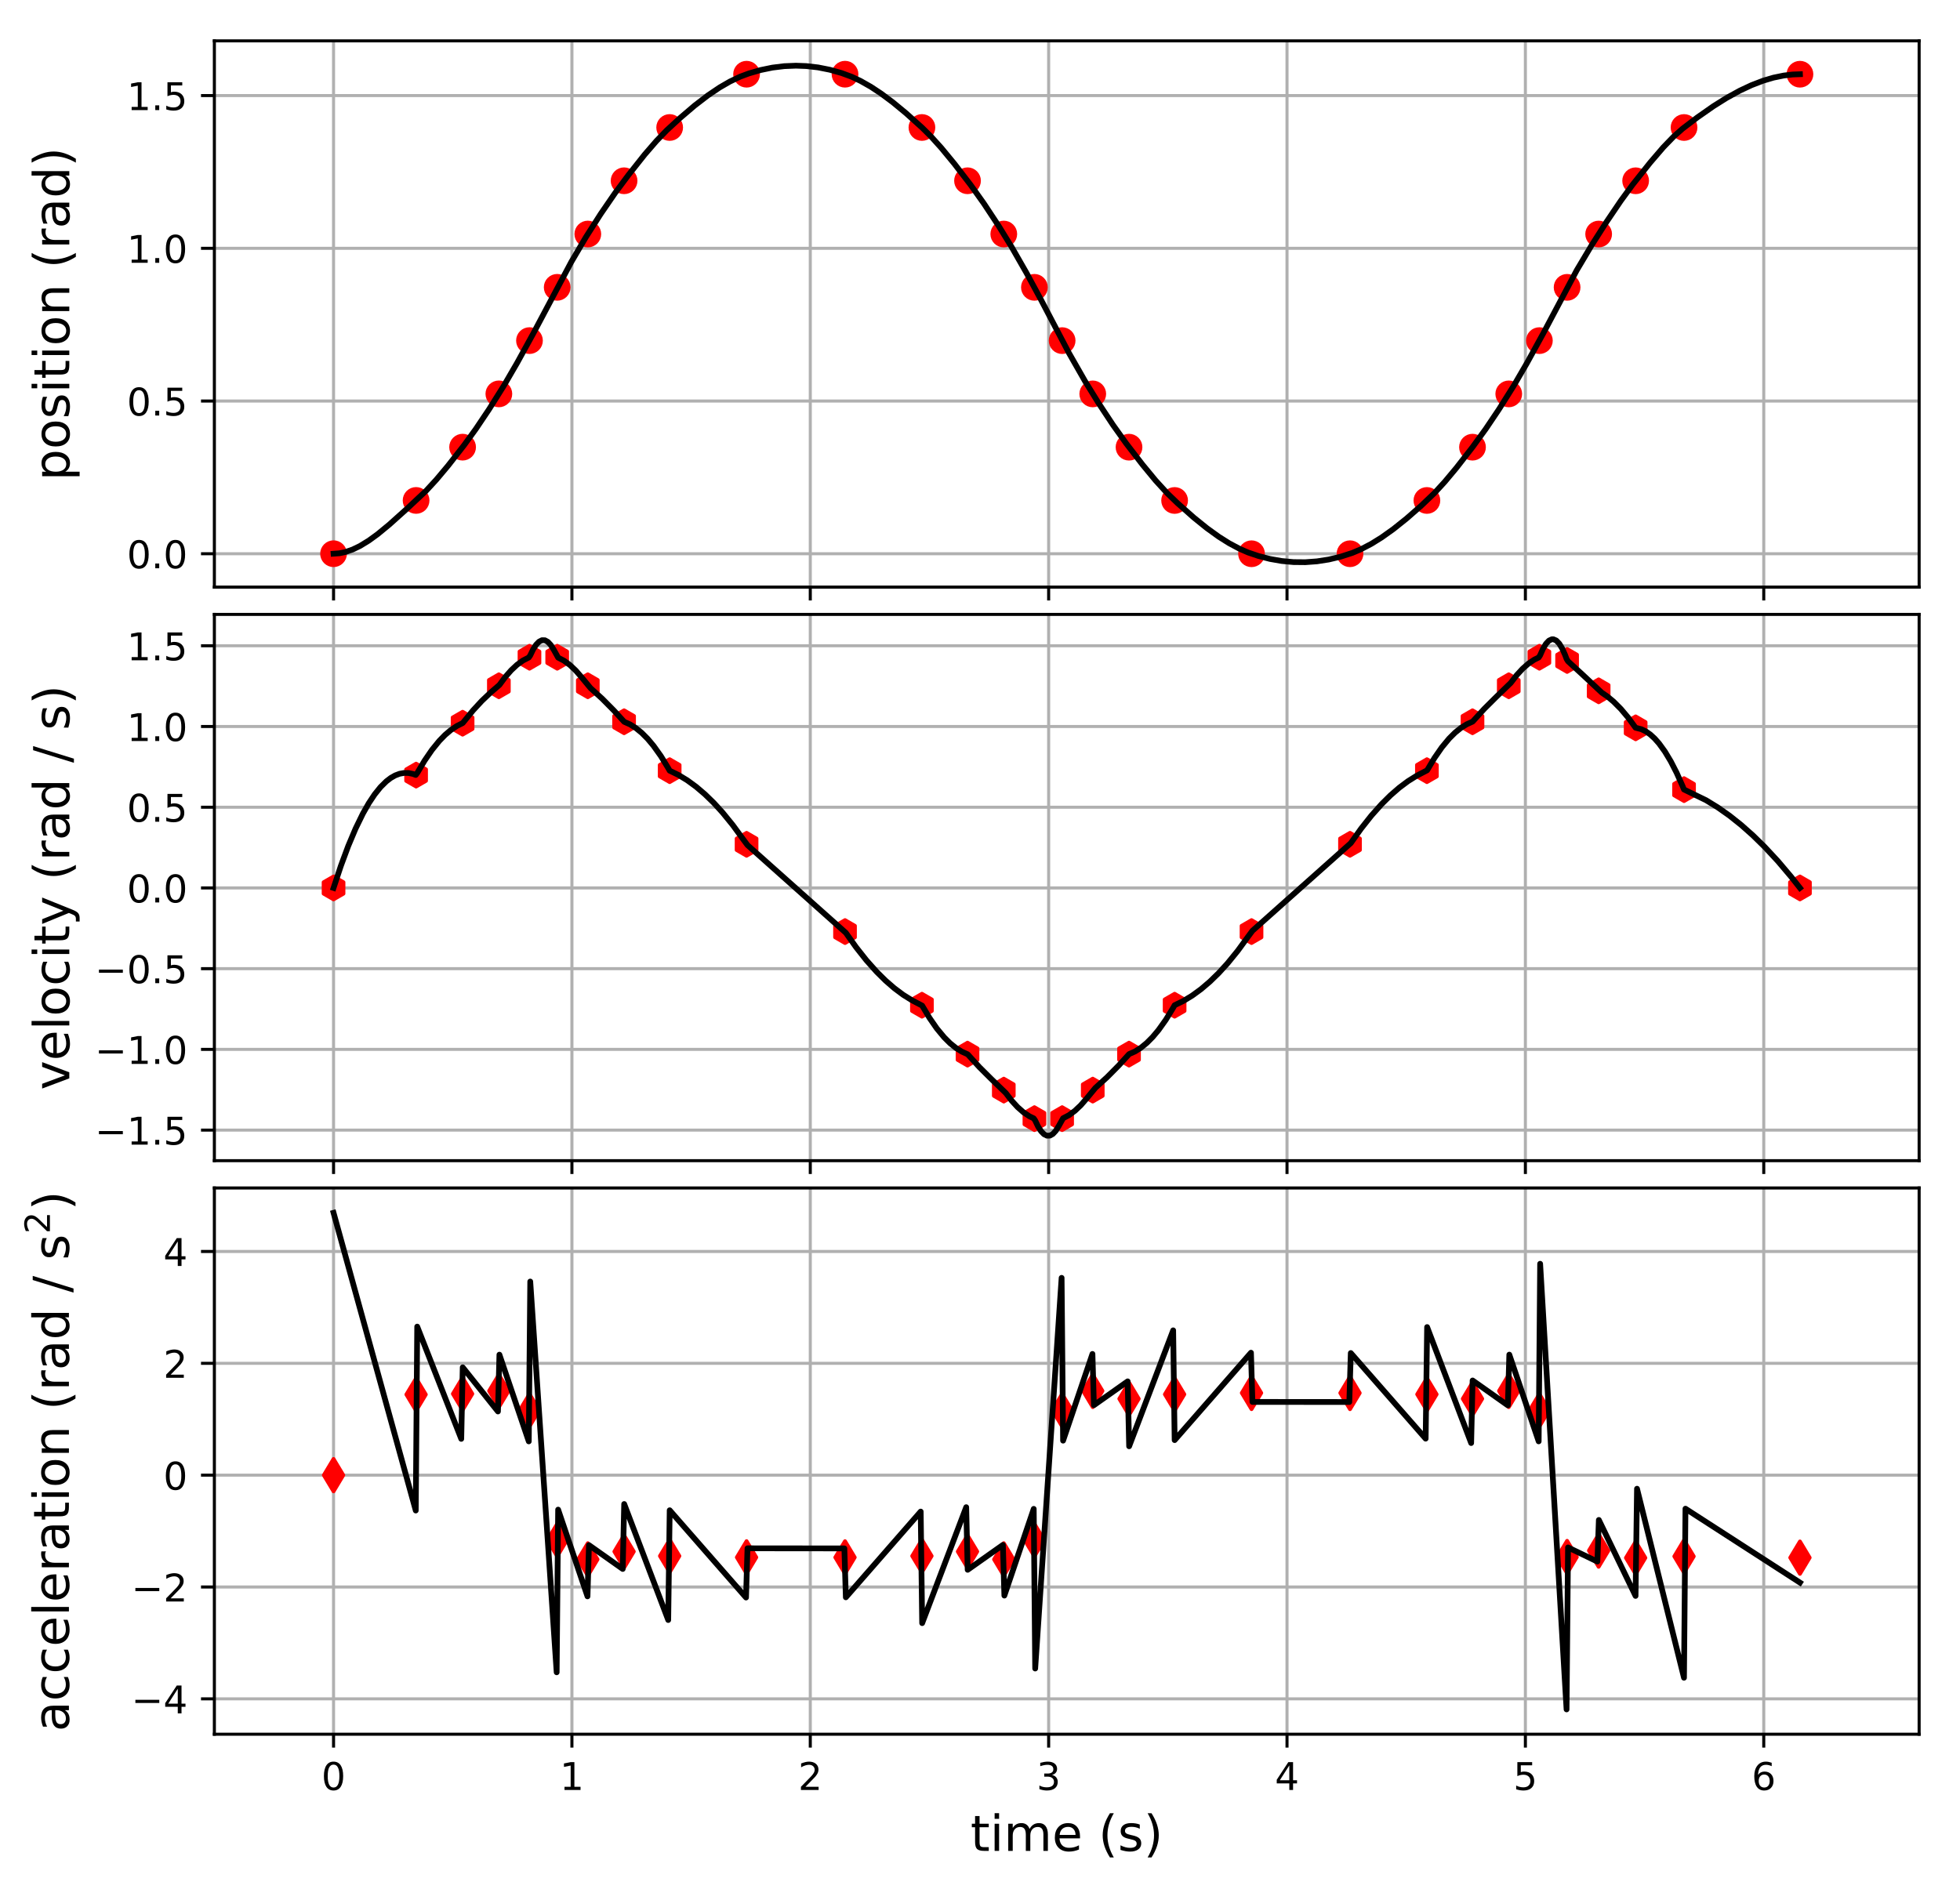 <?xml version="1.0" encoding="utf-8" standalone="no"?>
<!DOCTYPE svg PUBLIC "-//W3C//DTD SVG 1.1//EN"
  "http://www.w3.org/Graphics/SVG/1.1/DTD/svg11.dtd">
<!-- Created with matplotlib (http://matplotlib.org/) -->
<svg height="494.68pt" version="1.1" viewBox="0 0 513.233 494.68" width="513.233pt" xmlns="http://www.w3.org/2000/svg" xmlns:xlink="http://www.w3.org/1999/xlink">
 <defs>
  <style type="text/css">
*{stroke-linecap:butt;stroke-linejoin:round;}
  </style>
 </defs>
 <g id="figure_1">
  <g id="patch_1">
   <path d="M 0 494.68 
L 513.233 494.68 
L 513.233 0 
L 0 0 
z
" style="fill:#ffffff;"/>
  </g>
  <g id="axes_1">
   <g id="patch_2">
    <path d="M 56.133 153.771 
L 502.533 153.771 
L 502.533 10.7 
L 56.133 10.7 
z
" style="fill:#ffffff;"/>
   </g>
   <g id="matplotlib.axis_1">
    <g id="xtick_1">
     <g id="line2d_1">
      <path clip-path="url(#p40b1d02bd1)" d="M 87.341 153.771 
L 87.341 10.7 
" style="fill:none;stroke:#b0b0b0;stroke-linecap:square;stroke-width:0.8;"/>
     </g>
     <g id="line2d_2">
      <defs>
       <path d="M 0 0 
L 0 3.5 
" id="mc95dc872db" style="stroke:#000000;stroke-width:0.8;"/>
      </defs>
      <g>
       <use style="stroke:#000000;stroke-width:0.8;" x="87.341" xlink:href="#mc95dc872db" y="153.771"/>
      </g>
     </g>
    </g>
    <g id="xtick_2">
     <g id="line2d_3">
      <path clip-path="url(#p40b1d02bd1)" d="M 149.759 153.771 
L 149.759 10.7 
" style="fill:none;stroke:#b0b0b0;stroke-linecap:square;stroke-width:0.8;"/>
     </g>
     <g id="line2d_4">
      <g>
       <use style="stroke:#000000;stroke-width:0.8;" x="149.759" xlink:href="#mc95dc872db" y="153.771"/>
      </g>
     </g>
    </g>
    <g id="xtick_3">
     <g id="line2d_5">
      <path clip-path="url(#p40b1d02bd1)" d="M 212.176 153.771 
L 212.176 10.7 
" style="fill:none;stroke:#b0b0b0;stroke-linecap:square;stroke-width:0.8;"/>
     </g>
     <g id="line2d_6">
      <g>
       <use style="stroke:#000000;stroke-width:0.8;" x="212.176" xlink:href="#mc95dc872db" y="153.771"/>
      </g>
     </g>
    </g>
    <g id="xtick_4">
     <g id="line2d_7">
      <path clip-path="url(#p40b1d02bd1)" d="M 274.593 153.771 
L 274.593 10.7 
" style="fill:none;stroke:#b0b0b0;stroke-linecap:square;stroke-width:0.8;"/>
     </g>
     <g id="line2d_8">
      <g>
       <use style="stroke:#000000;stroke-width:0.8;" x="274.593" xlink:href="#mc95dc872db" y="153.771"/>
      </g>
     </g>
    </g>
    <g id="xtick_5">
     <g id="line2d_9">
      <path clip-path="url(#p40b1d02bd1)" d="M 337.01 153.771 
L 337.01 10.7 
" style="fill:none;stroke:#b0b0b0;stroke-linecap:square;stroke-width:0.8;"/>
     </g>
     <g id="line2d_10">
      <g>
       <use style="stroke:#000000;stroke-width:0.8;" x="337.01" xlink:href="#mc95dc872db" y="153.771"/>
      </g>
     </g>
    </g>
    <g id="xtick_6">
     <g id="line2d_11">
      <path clip-path="url(#p40b1d02bd1)" d="M 399.428 153.771 
L 399.428 10.7 
" style="fill:none;stroke:#b0b0b0;stroke-linecap:square;stroke-width:0.8;"/>
     </g>
     <g id="line2d_12">
      <g>
       <use style="stroke:#000000;stroke-width:0.8;" x="399.428" xlink:href="#mc95dc872db" y="153.771"/>
      </g>
     </g>
    </g>
    <g id="xtick_7">
     <g id="line2d_13">
      <path clip-path="url(#p40b1d02bd1)" d="M 461.845 153.771 
L 461.845 10.7 
" style="fill:none;stroke:#b0b0b0;stroke-linecap:square;stroke-width:0.8;"/>
     </g>
     <g id="line2d_14">
      <g>
       <use style="stroke:#000000;stroke-width:0.8;" x="461.845" xlink:href="#mc95dc872db" y="153.771"/>
      </g>
     </g>
    </g>
   </g>
   <g id="matplotlib.axis_2">
    <g id="ytick_1">
     <g id="line2d_15">
      <path clip-path="url(#p40b1d02bd1)" d="M 56.133 145.033 
L 502.533 145.033 
" style="fill:none;stroke:#b0b0b0;stroke-linecap:square;stroke-width:0.8;"/>
     </g>
     <g id="line2d_16">
      <defs>
       <path d="M 0 0 
L -3.5 0 
" id="mf65e17d093" style="stroke:#000000;stroke-width:0.8;"/>
      </defs>
      <g>
       <use style="stroke:#000000;stroke-width:0.8;" x="56.133" xlink:href="#mf65e17d093" y="145.033"/>
      </g>
     </g>
     <g id="text_1">
      <!-- 0.0 -->
      <defs>
       <path d="M 31.781 66.406 
Q 24.172 66.406 20.328 58.906 
Q 16.5 51.422 16.5 36.375 
Q 16.5 21.391 20.328 13.891 
Q 24.172 6.391 31.781 6.391 
Q 39.453 6.391 43.281 13.891 
Q 47.125 21.391 47.125 36.375 
Q 47.125 51.422 43.281 58.906 
Q 39.453 66.406 31.781 66.406 
z
M 31.781 74.219 
Q 44.047 74.219 50.516 64.516 
Q 56.984 54.828 56.984 36.375 
Q 56.984 17.969 50.516 8.266 
Q 44.047 -1.422 31.781 -1.422 
Q 19.531 -1.422 13.062 8.266 
Q 6.594 17.969 6.594 36.375 
Q 6.594 54.828 13.062 64.516 
Q 19.531 74.219 31.781 74.219 
z
" id="DejaVuSans-30"/>
       <path d="M 10.688 12.406 
L 21 12.406 
L 21 0 
L 10.688 0 
z
" id="DejaVuSans-2e"/>
      </defs>
      <g transform="translate(33.23 148.832)scale(0.1 -0.1)">
       <use xlink:href="#DejaVuSans-30"/>
       <use x="63.623" xlink:href="#DejaVuSans-2e"/>
       <use x="95.41" xlink:href="#DejaVuSans-30"/>
      </g>
     </g>
    </g>
    <g id="ytick_2">
     <g id="line2d_17">
      <path clip-path="url(#p40b1d02bd1)" d="M 56.133 105.033 
L 502.533 105.033 
" style="fill:none;stroke:#b0b0b0;stroke-linecap:square;stroke-width:0.8;"/>
     </g>
     <g id="line2d_18">
      <g>
       <use style="stroke:#000000;stroke-width:0.8;" x="56.133" xlink:href="#mf65e17d093" y="105.033"/>
      </g>
     </g>
     <g id="text_2">
      <!-- 0.5 -->
      <defs>
       <path d="M 10.797 72.906 
L 49.516 72.906 
L 49.516 64.594 
L 19.828 64.594 
L 19.828 46.734 
Q 21.969 47.469 24.109 47.828 
Q 26.266 48.188 28.422 48.188 
Q 40.625 48.188 47.75 41.5 
Q 54.891 34.812 54.891 23.391 
Q 54.891 11.625 47.562 5.094 
Q 40.234 -1.422 26.906 -1.422 
Q 22.312 -1.422 17.547 -0.641 
Q 12.797 0.141 7.719 1.703 
L 7.719 11.625 
Q 12.109 9.234 16.797 8.062 
Q 21.484 6.891 26.703 6.891 
Q 35.156 6.891 40.078 11.328 
Q 45.016 15.766 45.016 23.391 
Q 45.016 31 40.078 35.438 
Q 35.156 39.891 26.703 39.891 
Q 22.75 39.891 18.812 39.016 
Q 14.891 38.141 10.797 36.281 
z
" id="DejaVuSans-35"/>
      </defs>
      <g transform="translate(33.23 108.832)scale(0.1 -0.1)">
       <use xlink:href="#DejaVuSans-30"/>
       <use x="63.623" xlink:href="#DejaVuSans-2e"/>
       <use x="95.41" xlink:href="#DejaVuSans-35"/>
      </g>
     </g>
    </g>
    <g id="ytick_3">
     <g id="line2d_19">
      <path clip-path="url(#p40b1d02bd1)" d="M 56.133 65.034 
L 502.533 65.034 
" style="fill:none;stroke:#b0b0b0;stroke-linecap:square;stroke-width:0.8;"/>
     </g>
     <g id="line2d_20">
      <g>
       <use style="stroke:#000000;stroke-width:0.8;" x="56.133" xlink:href="#mf65e17d093" y="65.034"/>
      </g>
     </g>
     <g id="text_3">
      <!-- 1.0 -->
      <defs>
       <path d="M 12.406 8.297 
L 28.516 8.297 
L 28.516 63.922 
L 10.984 60.406 
L 10.984 69.391 
L 28.422 72.906 
L 38.281 72.906 
L 38.281 8.297 
L 54.391 8.297 
L 54.391 0 
L 12.406 0 
z
" id="DejaVuSans-31"/>
      </defs>
      <g transform="translate(33.23 68.833)scale(0.1 -0.1)">
       <use xlink:href="#DejaVuSans-31"/>
       <use x="63.623" xlink:href="#DejaVuSans-2e"/>
       <use x="95.41" xlink:href="#DejaVuSans-30"/>
      </g>
     </g>
    </g>
    <g id="ytick_4">
     <g id="line2d_21">
      <path clip-path="url(#p40b1d02bd1)" d="M 56.133 25.034 
L 502.533 25.034 
" style="fill:none;stroke:#b0b0b0;stroke-linecap:square;stroke-width:0.8;"/>
     </g>
     <g id="line2d_22">
      <g>
       <use style="stroke:#000000;stroke-width:0.8;" x="56.133" xlink:href="#mf65e17d093" y="25.034"/>
      </g>
     </g>
     <g id="text_4">
      <!-- 1.5 -->
      <g transform="translate(33.23 28.833)scale(0.1 -0.1)">
       <use xlink:href="#DejaVuSans-31"/>
       <use x="63.623" xlink:href="#DejaVuSans-2e"/>
       <use x="95.41" xlink:href="#DejaVuSans-35"/>
      </g>
     </g>
    </g>
    <g id="text_5">
     <!-- position (rad) -->
     <defs>
      <path d="M 18.109 8.203 
L 18.109 -20.797 
L 9.078 -20.797 
L 9.078 54.688 
L 18.109 54.688 
L 18.109 46.391 
Q 20.953 51.266 25.266 53.625 
Q 29.594 56 35.594 56 
Q 45.562 56 51.781 48.094 
Q 58.016 40.188 58.016 27.297 
Q 58.016 14.406 51.781 6.484 
Q 45.562 -1.422 35.594 -1.422 
Q 29.594 -1.422 25.266 0.953 
Q 20.953 3.328 18.109 8.203 
z
M 48.688 27.297 
Q 48.688 37.203 44.609 42.844 
Q 40.531 48.484 33.406 48.484 
Q 26.266 48.484 22.188 42.844 
Q 18.109 37.203 18.109 27.297 
Q 18.109 17.391 22.188 11.75 
Q 26.266 6.109 33.406 6.109 
Q 40.531 6.109 44.609 11.75 
Q 48.688 17.391 48.688 27.297 
z
" id="DejaVuSans-70"/>
      <path d="M 30.609 48.391 
Q 23.391 48.391 19.188 42.75 
Q 14.984 37.109 14.984 27.297 
Q 14.984 17.484 19.156 11.844 
Q 23.344 6.203 30.609 6.203 
Q 37.797 6.203 41.984 11.859 
Q 46.188 17.531 46.188 27.297 
Q 46.188 37.016 41.984 42.703 
Q 37.797 48.391 30.609 48.391 
z
M 30.609 56 
Q 42.328 56 49.016 48.375 
Q 55.719 40.766 55.719 27.297 
Q 55.719 13.875 49.016 6.219 
Q 42.328 -1.422 30.609 -1.422 
Q 18.844 -1.422 12.172 6.219 
Q 5.516 13.875 5.516 27.297 
Q 5.516 40.766 12.172 48.375 
Q 18.844 56 30.609 56 
z
" id="DejaVuSans-6f"/>
      <path d="M 44.281 53.078 
L 44.281 44.578 
Q 40.484 46.531 36.375 47.5 
Q 32.281 48.484 27.875 48.484 
Q 21.188 48.484 17.844 46.438 
Q 14.5 44.391 14.5 40.281 
Q 14.5 37.156 16.891 35.375 
Q 19.281 33.594 26.516 31.984 
L 29.594 31.297 
Q 39.156 29.25 43.188 25.516 
Q 47.219 21.781 47.219 15.094 
Q 47.219 7.469 41.188 3.016 
Q 35.156 -1.422 24.609 -1.422 
Q 20.219 -1.422 15.453 -0.562 
Q 10.688 0.297 5.422 2 
L 5.422 11.281 
Q 10.406 8.688 15.234 7.391 
Q 20.062 6.109 24.812 6.109 
Q 31.156 6.109 34.562 8.281 
Q 37.984 10.453 37.984 14.406 
Q 37.984 18.062 35.516 20.016 
Q 33.062 21.969 24.703 23.781 
L 21.578 24.516 
Q 13.234 26.266 9.516 29.906 
Q 5.812 33.547 5.812 39.891 
Q 5.812 47.609 11.281 51.797 
Q 16.75 56 26.812 56 
Q 31.781 56 36.172 55.266 
Q 40.578 54.547 44.281 53.078 
z
" id="DejaVuSans-73"/>
      <path d="M 9.422 54.688 
L 18.406 54.688 
L 18.406 0 
L 9.422 0 
z
M 9.422 75.984 
L 18.406 75.984 
L 18.406 64.594 
L 9.422 64.594 
z
" id="DejaVuSans-69"/>
      <path d="M 18.312 70.219 
L 18.312 54.688 
L 36.812 54.688 
L 36.812 47.703 
L 18.312 47.703 
L 18.312 18.016 
Q 18.312 11.328 20.141 9.422 
Q 21.969 7.516 27.594 7.516 
L 36.812 7.516 
L 36.812 0 
L 27.594 0 
Q 17.188 0 13.234 3.875 
Q 9.281 7.766 9.281 18.016 
L 9.281 47.703 
L 2.688 47.703 
L 2.688 54.688 
L 9.281 54.688 
L 9.281 70.219 
z
" id="DejaVuSans-74"/>
      <path d="M 54.891 33.016 
L 54.891 0 
L 45.906 0 
L 45.906 32.719 
Q 45.906 40.484 42.875 44.328 
Q 39.844 48.188 33.797 48.188 
Q 26.516 48.188 22.312 43.547 
Q 18.109 38.922 18.109 30.906 
L 18.109 0 
L 9.078 0 
L 9.078 54.688 
L 18.109 54.688 
L 18.109 46.188 
Q 21.344 51.125 25.703 53.562 
Q 30.078 56 35.797 56 
Q 45.219 56 50.047 50.172 
Q 54.891 44.344 54.891 33.016 
z
" id="DejaVuSans-6e"/>
      <path id="DejaVuSans-20"/>
      <path d="M 31 75.875 
Q 24.469 64.656 21.281 53.656 
Q 18.109 42.672 18.109 31.391 
Q 18.109 20.125 21.312 9.062 
Q 24.516 -2 31 -13.188 
L 23.188 -13.188 
Q 15.875 -1.703 12.234 9.375 
Q 8.594 20.453 8.594 31.391 
Q 8.594 42.281 12.203 53.312 
Q 15.828 64.359 23.188 75.875 
z
" id="DejaVuSans-28"/>
      <path d="M 41.109 46.297 
Q 39.594 47.172 37.812 47.578 
Q 36.031 48 33.891 48 
Q 26.266 48 22.188 43.047 
Q 18.109 38.094 18.109 28.812 
L 18.109 0 
L 9.078 0 
L 9.078 54.688 
L 18.109 54.688 
L 18.109 46.188 
Q 20.953 51.172 25.484 53.578 
Q 30.031 56 36.531 56 
Q 37.453 56 38.578 55.875 
Q 39.703 55.766 41.062 55.516 
z
" id="DejaVuSans-72"/>
      <path d="M 34.281 27.484 
Q 23.391 27.484 19.188 25 
Q 14.984 22.516 14.984 16.5 
Q 14.984 11.719 18.141 8.906 
Q 21.297 6.109 26.703 6.109 
Q 34.188 6.109 38.703 11.406 
Q 43.219 16.703 43.219 25.484 
L 43.219 27.484 
z
M 52.203 31.203 
L 52.203 0 
L 43.219 0 
L 43.219 8.297 
Q 40.141 3.328 35.547 0.953 
Q 30.953 -1.422 24.312 -1.422 
Q 15.922 -1.422 10.953 3.297 
Q 6 8.016 6 15.922 
Q 6 25.141 12.172 29.828 
Q 18.359 34.516 30.609 34.516 
L 43.219 34.516 
L 43.219 35.406 
Q 43.219 41.609 39.141 45 
Q 35.062 48.391 27.688 48.391 
Q 23 48.391 18.547 47.266 
Q 14.109 46.141 10.016 43.891 
L 10.016 52.203 
Q 14.938 54.109 19.578 55.047 
Q 24.219 56 28.609 56 
Q 40.484 56 46.344 49.844 
Q 52.203 43.703 52.203 31.203 
z
" id="DejaVuSans-61"/>
      <path d="M 45.406 46.391 
L 45.406 75.984 
L 54.391 75.984 
L 54.391 0 
L 45.406 0 
L 45.406 8.203 
Q 42.578 3.328 38.25 0.953 
Q 33.938 -1.422 27.875 -1.422 
Q 17.969 -1.422 11.734 6.484 
Q 5.516 14.406 5.516 27.297 
Q 5.516 40.188 11.734 48.094 
Q 17.969 56 27.875 56 
Q 33.938 56 38.25 53.625 
Q 42.578 51.266 45.406 46.391 
z
M 14.797 27.297 
Q 14.797 17.391 18.875 11.75 
Q 22.953 6.109 30.078 6.109 
Q 37.203 6.109 41.297 11.75 
Q 45.406 17.391 45.406 27.297 
Q 45.406 37.203 41.297 42.844 
Q 37.203 48.484 30.078 48.484 
Q 22.953 48.484 18.875 42.844 
Q 14.797 37.203 14.797 27.297 
z
" id="DejaVuSans-64"/>
      <path d="M 8.016 75.875 
L 15.828 75.875 
Q 23.141 64.359 26.781 53.312 
Q 30.422 42.281 30.422 31.391 
Q 30.422 20.453 26.781 9.375 
Q 23.141 -1.703 15.828 -13.188 
L 8.016 -13.188 
Q 14.5 -2 17.703 9.062 
Q 20.906 20.125 20.906 31.391 
Q 20.906 42.672 17.703 53.656 
Q 14.5 64.656 8.016 75.875 
z
" id="DejaVuSans-29"/>
     </defs>
     <g transform="translate(18.146 125.901)rotate(-90)scale(0.13 -0.13)">
      <use xlink:href="#DejaVuSans-70"/>
      <use x="63.477" xlink:href="#DejaVuSans-6f"/>
      <use x="124.658" xlink:href="#DejaVuSans-73"/>
      <use x="176.758" xlink:href="#DejaVuSans-69"/>
      <use x="204.541" xlink:href="#DejaVuSans-74"/>
      <use x="243.75" xlink:href="#DejaVuSans-69"/>
      <use x="271.533" xlink:href="#DejaVuSans-6f"/>
      <use x="332.715" xlink:href="#DejaVuSans-6e"/>
      <use x="396.094" xlink:href="#DejaVuSans-20"/>
      <use x="427.881" xlink:href="#DejaVuSans-28"/>
      <use x="466.895" xlink:href="#DejaVuSans-72"/>
      <use x="508.008" xlink:href="#DejaVuSans-61"/>
      <use x="569.287" xlink:href="#DejaVuSans-64"/>
      <use x="632.764" xlink:href="#DejaVuSans-29"/>
     </g>
    </g>
   </g>
   <g id="line2d_23">
    <defs>
     <path d="M 0 3 
C 0.796 3 1.559 2.684 2.121 2.121 
C 2.684 1.559 3 0.796 3 0 
C 3 -0.796 2.684 -1.559 2.121 -2.121 
C 1.559 -2.684 0.796 -3 0 -3 
C -0.796 -3 -1.559 -2.684 -2.121 -2.121 
C -2.684 -1.559 -3 -0.796 -3 0 
C -3 0.796 -2.684 1.559 -2.121 2.121 
C -1.559 2.684 -0.796 3 0 3 
z
" id="m36149e67e8" style="stroke:#ff0000;"/>
    </defs>
    <g clip-path="url(#p40b1d02bd1)">
     <use style="fill:#ff0000;stroke:#ff0000;" x="87.341" xlink:href="#m36149e67e8" y="145.025"/>
     <use style="fill:#ff0000;stroke:#ff0000;" x="108.956" xlink:href="#m36149e67e8" y="131.071"/>
     <use style="fill:#ff0000;stroke:#ff0000;" x="121.133" xlink:href="#m36149e67e8" y="117.117"/>
     <use style="fill:#ff0000;stroke:#ff0000;" x="130.628" xlink:href="#m36149e67e8" y="103.163"/>
     <use style="fill:#ff0000;stroke:#ff0000;" x="138.646" xlink:href="#m36149e67e8" y="89.208"/>
     <use style="fill:#ff0000;stroke:#ff0000;" x="145.904" xlink:href="#m36149e67e8" y="75.254"/>
     <use style="fill:#ff0000;stroke:#ff0000;" x="153.921" xlink:href="#m36149e67e8" y="61.3"/>
     <use style="fill:#ff0000;stroke:#ff0000;" x="163.417" xlink:href="#m36149e67e8" y="47.346"/>
     <use style="fill:#ff0000;stroke:#ff0000;" x="175.354" xlink:href="#m36149e67e8" y="33.392"/>
     <use style="fill:#ff0000;stroke:#ff0000;" x="195.492" xlink:href="#m36149e67e8" y="19.438"/>
     <use style="fill:#ff0000;stroke:#ff0000;" x="221.271" xlink:href="#m36149e67e8" y="19.434"/>
     <use style="fill:#ff0000;stroke:#ff0000;" x="241.41" xlink:href="#m36149e67e8" y="33.39"/>
     <use style="fill:#ff0000;stroke:#ff0000;" x="253.349" xlink:href="#m36149e67e8" y="47.346"/>
     <use style="fill:#ff0000;stroke:#ff0000;" x="262.845" xlink:href="#m36149e67e8" y="61.301"/>
     <use style="fill:#ff0000;stroke:#ff0000;" x="270.864" xlink:href="#m36149e67e8" y="75.257"/>
     <use style="fill:#ff0000;stroke:#ff0000;" x="278.123" xlink:href="#m36149e67e8" y="89.213"/>
     <use style="fill:#ff0000;stroke:#ff0000;" x="286.141" xlink:href="#m36149e67e8" y="103.169"/>
     <use style="fill:#ff0000;stroke:#ff0000;" x="295.638" xlink:href="#m36149e67e8" y="117.124"/>
     <use style="fill:#ff0000;stroke:#ff0000;" x="307.576" xlink:href="#m36149e67e8" y="131.08"/>
     <use style="fill:#ff0000;stroke:#ff0000;" x="327.716" xlink:href="#m36149e67e8" y="145.036"/>
     <use style="fill:#ff0000;stroke:#ff0000;" x="353.503" xlink:href="#m36149e67e8" y="145.033"/>
     <use style="fill:#ff0000;stroke:#ff0000;" x="373.641" xlink:href="#m36149e67e8" y="131.078"/>
     <use style="fill:#ff0000;stroke:#ff0000;" x="385.579" xlink:href="#m36149e67e8" y="117.123"/>
     <use style="fill:#ff0000;stroke:#ff0000;" x="395.075" xlink:href="#m36149e67e8" y="103.168"/>
     <use style="fill:#ff0000;stroke:#ff0000;" x="403.093" xlink:href="#m36149e67e8" y="89.213"/>
     <use style="fill:#ff0000;stroke:#ff0000;" x="410.351" xlink:href="#m36149e67e8" y="75.259"/>
     <use style="fill:#ff0000;stroke:#ff0000;" x="418.612" xlink:href="#m36149e67e8" y="61.304"/>
     <use style="fill:#ff0000;stroke:#ff0000;" x="428.299" xlink:href="#m36149e67e8" y="47.349"/>
     <use style="fill:#ff0000;stroke:#ff0000;" x="440.971" xlink:href="#m36149e67e8" y="33.394"/>
     <use style="fill:#ff0000;stroke:#ff0000;" x="471.324" xlink:href="#m36149e67e8" y="19.439"/>
    </g>
   </g>
   <g id="line2d_24">
    <path clip-path="url(#p40b1d02bd1)" d="M 87.341 145.025 
L 88.879 144.914 
L 90.416 144.594 
L 92.338 143.928 
L 94.26 143 
L 96.566 141.591 
L 98.872 139.918 
L 101.947 137.387 
L 106.56 133.244 
L 111.557 128.563 
L 114.247 125.641 
L 117.322 121.979 
L 121.55 116.567 
L 124.625 112.32 
L 128.084 107.166 
L 131.928 101.04 
L 135.387 95.09 
L 139.615 87.4 
L 149.609 68.584 
L 153.453 62.058 
L 157.296 56.035 
L 161.14 50.438 
L 164.599 45.794 
L 168.827 40.459 
L 171.902 36.905 
L 174.593 34.116 
L 178.052 30.932 
L 181.896 27.652 
L 185.355 24.993 
L 188.43 22.917 
L 191.121 21.362 
L 193.811 20.083 
L 196.117 19.227 
L 199.192 18.34 
L 202.267 17.707 
L 205.342 17.328 
L 208.417 17.203 
L 211.108 17.303 
L 214.183 17.654 
L 217.258 18.261 
L 220.332 19.121 
L 223.023 20.109 
L 225.329 21.194 
L 228.02 22.719 
L 230.71 24.493 
L 233.785 26.784 
L 237.245 29.643 
L 241.473 33.448 
L 243.779 35.74 
L 246.469 38.718 
L 249.929 42.92 
L 254.157 48.423 
L 257.616 53.279 
L 261.46 59.103 
L 264.919 64.72 
L 268.763 71.441 
L 272.606 78.545 
L 279.909 92.462 
L 284.137 99.868 
L 287.597 105.477 
L 291.44 111.293 
L 294.9 116.141 
L 299.128 121.639 
L 302.587 125.833 
L 305.662 129.202 
L 308.353 131.799 
L 312.581 135.544 
L 316.04 138.337 
L 319.115 140.555 
L 321.805 142.254 
L 324.496 143.695 
L 326.802 144.701 
L 329.493 145.609 
L 332.568 146.4 
L 335.643 146.937 
L 338.718 147.22 
L 341.792 147.249 
L 344.867 147.023 
L 347.942 146.544 
L 351.017 145.811 
L 354.092 144.82 
L 356.398 143.846 
L 359.089 142.438 
L 361.78 140.769 
L 364.854 138.58 
L 368.314 135.814 
L 372.157 132.444 
L 375.617 129.137 
L 378.307 126.202 
L 381.382 122.522 
L 385.61 117.082 
L 389.07 112.313 
L 392.529 107.169 
L 396.373 101.049 
L 399.832 95.1 
L 404.06 87.407 
L 412.9 70.743 
L 416.744 64.283 
L 420.588 58.248 
L 424.431 52.569 
L 427.506 48.37 
L 432.119 42.568 
L 435.578 38.539 
L 438.269 35.757 
L 440.575 33.709 
L 444.418 30.781 
L 448.647 27.825 
L 452.106 25.654 
L 455.565 23.748 
L 458.64 22.305 
L 461.715 21.127 
L 464.406 20.334 
L 467.096 19.781 
L 469.402 19.511 
L 471.324 19.439 
L 471.324 19.439 
" style="fill:none;stroke:#000000;stroke-linecap:square;stroke-width:1.5;"/>
   </g>
   <g id="patch_3">
    <path d="M 56.133 153.771 
L 56.133 10.7 
" style="fill:none;stroke:#000000;stroke-linecap:square;stroke-linejoin:miter;stroke-width:0.8;"/>
   </g>
   <g id="patch_4">
    <path d="M 502.533 153.771 
L 502.533 10.7 
" style="fill:none;stroke:#000000;stroke-linecap:square;stroke-linejoin:miter;stroke-width:0.8;"/>
   </g>
   <g id="patch_5">
    <path d="M 56.133 153.771 
L 502.533 153.771 
" style="fill:none;stroke:#000000;stroke-linecap:square;stroke-linejoin:miter;stroke-width:0.8;"/>
   </g>
   <g id="patch_6">
    <path d="M 56.133 10.7 
L 502.533 10.7 
" style="fill:none;stroke:#000000;stroke-linecap:square;stroke-linejoin:miter;stroke-width:0.8;"/>
   </g>
  </g>
  <g id="axes_2">
   <g id="patch_7">
    <path d="M 56.133 303.995 
L 502.533 303.995 
L 502.533 160.925 
L 56.133 160.925 
z
" style="fill:#ffffff;"/>
   </g>
   <g id="matplotlib.axis_3">
    <g id="xtick_8">
     <g id="line2d_25">
      <path clip-path="url(#p2e3956371a)" d="M 87.341 303.995 
L 87.341 160.925 
" style="fill:none;stroke:#b0b0b0;stroke-linecap:square;stroke-width:0.8;"/>
     </g>
     <g id="line2d_26">
      <g>
       <use style="stroke:#000000;stroke-width:0.8;" x="87.341" xlink:href="#mc95dc872db" y="303.995"/>
      </g>
     </g>
    </g>
    <g id="xtick_9">
     <g id="line2d_27">
      <path clip-path="url(#p2e3956371a)" d="M 149.759 303.995 
L 149.759 160.925 
" style="fill:none;stroke:#b0b0b0;stroke-linecap:square;stroke-width:0.8;"/>
     </g>
     <g id="line2d_28">
      <g>
       <use style="stroke:#000000;stroke-width:0.8;" x="149.759" xlink:href="#mc95dc872db" y="303.995"/>
      </g>
     </g>
    </g>
    <g id="xtick_10">
     <g id="line2d_29">
      <path clip-path="url(#p2e3956371a)" d="M 212.176 303.995 
L 212.176 160.925 
" style="fill:none;stroke:#b0b0b0;stroke-linecap:square;stroke-width:0.8;"/>
     </g>
     <g id="line2d_30">
      <g>
       <use style="stroke:#000000;stroke-width:0.8;" x="212.176" xlink:href="#mc95dc872db" y="303.995"/>
      </g>
     </g>
    </g>
    <g id="xtick_11">
     <g id="line2d_31">
      <path clip-path="url(#p2e3956371a)" d="M 274.593 303.995 
L 274.593 160.925 
" style="fill:none;stroke:#b0b0b0;stroke-linecap:square;stroke-width:0.8;"/>
     </g>
     <g id="line2d_32">
      <g>
       <use style="stroke:#000000;stroke-width:0.8;" x="274.593" xlink:href="#mc95dc872db" y="303.995"/>
      </g>
     </g>
    </g>
    <g id="xtick_12">
     <g id="line2d_33">
      <path clip-path="url(#p2e3956371a)" d="M 337.01 303.995 
L 337.01 160.925 
" style="fill:none;stroke:#b0b0b0;stroke-linecap:square;stroke-width:0.8;"/>
     </g>
     <g id="line2d_34">
      <g>
       <use style="stroke:#000000;stroke-width:0.8;" x="337.01" xlink:href="#mc95dc872db" y="303.995"/>
      </g>
     </g>
    </g>
    <g id="xtick_13">
     <g id="line2d_35">
      <path clip-path="url(#p2e3956371a)" d="M 399.428 303.995 
L 399.428 160.925 
" style="fill:none;stroke:#b0b0b0;stroke-linecap:square;stroke-width:0.8;"/>
     </g>
     <g id="line2d_36">
      <g>
       <use style="stroke:#000000;stroke-width:0.8;" x="399.428" xlink:href="#mc95dc872db" y="303.995"/>
      </g>
     </g>
    </g>
    <g id="xtick_14">
     <g id="line2d_37">
      <path clip-path="url(#p2e3956371a)" d="M 461.845 303.995 
L 461.845 160.925 
" style="fill:none;stroke:#b0b0b0;stroke-linecap:square;stroke-width:0.8;"/>
     </g>
     <g id="line2d_38">
      <g>
       <use style="stroke:#000000;stroke-width:0.8;" x="461.845" xlink:href="#mc95dc872db" y="303.995"/>
      </g>
     </g>
    </g>
   </g>
   <g id="matplotlib.axis_4">
    <g id="ytick_5">
     <g id="line2d_39">
      <path clip-path="url(#p2e3956371a)" d="M 56.133 295.991 
L 502.533 295.991 
" style="fill:none;stroke:#b0b0b0;stroke-linecap:square;stroke-width:0.8;"/>
     </g>
     <g id="line2d_40">
      <g>
       <use style="stroke:#000000;stroke-width:0.8;" x="56.133" xlink:href="#mf65e17d093" y="295.991"/>
      </g>
     </g>
     <g id="text_6">
      <!-- −1.5 -->
      <defs>
       <path d="M 10.594 35.5 
L 73.188 35.5 
L 73.188 27.203 
L 10.594 27.203 
z
" id="DejaVuSans-2212"/>
      </defs>
      <g transform="translate(24.85 299.79)scale(0.1 -0.1)">
       <use xlink:href="#DejaVuSans-2212"/>
       <use x="83.789" xlink:href="#DejaVuSans-31"/>
       <use x="147.412" xlink:href="#DejaVuSans-2e"/>
       <use x="179.199" xlink:href="#DejaVuSans-35"/>
      </g>
     </g>
    </g>
    <g id="ytick_6">
     <g id="line2d_41">
      <path clip-path="url(#p2e3956371a)" d="M 56.133 274.849 
L 502.533 274.849 
" style="fill:none;stroke:#b0b0b0;stroke-linecap:square;stroke-width:0.8;"/>
     </g>
     <g id="line2d_42">
      <g>
       <use style="stroke:#000000;stroke-width:0.8;" x="56.133" xlink:href="#mf65e17d093" y="274.849"/>
      </g>
     </g>
     <g id="text_7">
      <!-- −1.0 -->
      <g transform="translate(24.85 278.648)scale(0.1 -0.1)">
       <use xlink:href="#DejaVuSans-2212"/>
       <use x="83.789" xlink:href="#DejaVuSans-31"/>
       <use x="147.412" xlink:href="#DejaVuSans-2e"/>
       <use x="179.199" xlink:href="#DejaVuSans-30"/>
      </g>
     </g>
    </g>
    <g id="ytick_7">
     <g id="line2d_43">
      <path clip-path="url(#p2e3956371a)" d="M 56.133 253.706 
L 502.533 253.706 
" style="fill:none;stroke:#b0b0b0;stroke-linecap:square;stroke-width:0.8;"/>
     </g>
     <g id="line2d_44">
      <g>
       <use style="stroke:#000000;stroke-width:0.8;" x="56.133" xlink:href="#mf65e17d093" y="253.706"/>
      </g>
     </g>
     <g id="text_8">
      <!-- −0.5 -->
      <g transform="translate(24.85 257.505)scale(0.1 -0.1)">
       <use xlink:href="#DejaVuSans-2212"/>
       <use x="83.789" xlink:href="#DejaVuSans-30"/>
       <use x="147.412" xlink:href="#DejaVuSans-2e"/>
       <use x="179.199" xlink:href="#DejaVuSans-35"/>
      </g>
     </g>
    </g>
    <g id="ytick_8">
     <g id="line2d_45">
      <path clip-path="url(#p2e3956371a)" d="M 56.133 232.564 
L 502.533 232.564 
" style="fill:none;stroke:#b0b0b0;stroke-linecap:square;stroke-width:0.8;"/>
     </g>
     <g id="line2d_46">
      <g>
       <use style="stroke:#000000;stroke-width:0.8;" x="56.133" xlink:href="#mf65e17d093" y="232.564"/>
      </g>
     </g>
     <g id="text_9">
      <!-- 0.0 -->
      <g transform="translate(33.23 236.363)scale(0.1 -0.1)">
       <use xlink:href="#DejaVuSans-30"/>
       <use x="63.623" xlink:href="#DejaVuSans-2e"/>
       <use x="95.41" xlink:href="#DejaVuSans-30"/>
      </g>
     </g>
    </g>
    <g id="ytick_9">
     <g id="line2d_47">
      <path clip-path="url(#p2e3956371a)" d="M 56.133 211.422 
L 502.533 211.422 
" style="fill:none;stroke:#b0b0b0;stroke-linecap:square;stroke-width:0.8;"/>
     </g>
     <g id="line2d_48">
      <g>
       <use style="stroke:#000000;stroke-width:0.8;" x="56.133" xlink:href="#mf65e17d093" y="211.422"/>
      </g>
     </g>
     <g id="text_10">
      <!-- 0.5 -->
      <g transform="translate(33.23 215.221)scale(0.1 -0.1)">
       <use xlink:href="#DejaVuSans-30"/>
       <use x="63.623" xlink:href="#DejaVuSans-2e"/>
       <use x="95.41" xlink:href="#DejaVuSans-35"/>
      </g>
     </g>
    </g>
    <g id="ytick_10">
     <g id="line2d_49">
      <path clip-path="url(#p2e3956371a)" d="M 56.133 190.279 
L 502.533 190.279 
" style="fill:none;stroke:#b0b0b0;stroke-linecap:square;stroke-width:0.8;"/>
     </g>
     <g id="line2d_50">
      <g>
       <use style="stroke:#000000;stroke-width:0.8;" x="56.133" xlink:href="#mf65e17d093" y="190.279"/>
      </g>
     </g>
     <g id="text_11">
      <!-- 1.0 -->
      <g transform="translate(33.23 194.079)scale(0.1 -0.1)">
       <use xlink:href="#DejaVuSans-31"/>
       <use x="63.623" xlink:href="#DejaVuSans-2e"/>
       <use x="95.41" xlink:href="#DejaVuSans-30"/>
      </g>
     </g>
    </g>
    <g id="ytick_11">
     <g id="line2d_51">
      <path clip-path="url(#p2e3956371a)" d="M 56.133 169.137 
L 502.533 169.137 
" style="fill:none;stroke:#b0b0b0;stroke-linecap:square;stroke-width:0.8;"/>
     </g>
     <g id="line2d_52">
      <g>
       <use style="stroke:#000000;stroke-width:0.8;" x="56.133" xlink:href="#mf65e17d093" y="169.137"/>
      </g>
     </g>
     <g id="text_12">
      <!-- 1.5 -->
      <g transform="translate(33.23 172.936)scale(0.1 -0.1)">
       <use xlink:href="#DejaVuSans-31"/>
       <use x="63.623" xlink:href="#DejaVuSans-2e"/>
       <use x="95.41" xlink:href="#DejaVuSans-35"/>
      </g>
     </g>
    </g>
    <g id="text_13">
     <!-- velocity (rad / s) -->
     <defs>
      <path d="M 2.984 54.688 
L 12.5 54.688 
L 29.594 8.797 
L 46.688 54.688 
L 56.203 54.688 
L 35.688 0 
L 23.484 0 
z
" id="DejaVuSans-76"/>
      <path d="M 56.203 29.594 
L 56.203 25.203 
L 14.891 25.203 
Q 15.484 15.922 20.484 11.062 
Q 25.484 6.203 34.422 6.203 
Q 39.594 6.203 44.453 7.469 
Q 49.312 8.734 54.109 11.281 
L 54.109 2.781 
Q 49.266 0.734 44.188 -0.344 
Q 39.109 -1.422 33.891 -1.422 
Q 20.797 -1.422 13.156 6.188 
Q 5.516 13.812 5.516 26.812 
Q 5.516 40.234 12.766 48.109 
Q 20.016 56 32.328 56 
Q 43.359 56 49.781 48.891 
Q 56.203 41.797 56.203 29.594 
z
M 47.219 32.234 
Q 47.125 39.594 43.094 43.984 
Q 39.062 48.391 32.422 48.391 
Q 24.906 48.391 20.391 44.141 
Q 15.875 39.891 15.188 32.172 
z
" id="DejaVuSans-65"/>
      <path d="M 9.422 75.984 
L 18.406 75.984 
L 18.406 0 
L 9.422 0 
z
" id="DejaVuSans-6c"/>
      <path d="M 48.781 52.594 
L 48.781 44.188 
Q 44.969 46.297 41.141 47.344 
Q 37.312 48.391 33.406 48.391 
Q 24.656 48.391 19.812 42.844 
Q 14.984 37.312 14.984 27.297 
Q 14.984 17.281 19.812 11.734 
Q 24.656 6.203 33.406 6.203 
Q 37.312 6.203 41.141 7.25 
Q 44.969 8.297 48.781 10.406 
L 48.781 2.094 
Q 45.016 0.344 40.984 -0.531 
Q 36.969 -1.422 32.422 -1.422 
Q 20.062 -1.422 12.781 6.344 
Q 5.516 14.109 5.516 27.297 
Q 5.516 40.672 12.859 48.328 
Q 20.219 56 33.016 56 
Q 37.156 56 41.109 55.141 
Q 45.062 54.297 48.781 52.594 
z
" id="DejaVuSans-63"/>
      <path d="M 32.172 -5.078 
Q 28.375 -14.844 24.75 -17.812 
Q 21.141 -20.797 15.094 -20.797 
L 7.906 -20.797 
L 7.906 -13.281 
L 13.188 -13.281 
Q 16.891 -13.281 18.938 -11.516 
Q 21 -9.766 23.484 -3.219 
L 25.094 0.875 
L 2.984 54.688 
L 12.5 54.688 
L 29.594 11.922 
L 46.688 54.688 
L 56.203 54.688 
z
" id="DejaVuSans-79"/>
      <path d="M 25.391 72.906 
L 33.688 72.906 
L 8.297 -9.281 
L 0 -9.281 
z
" id="DejaVuSans-2f"/>
     </defs>
     <g transform="translate(18.146 285.492)rotate(-90)scale(0.13 -0.13)">
      <use xlink:href="#DejaVuSans-76"/>
      <use x="59.18" xlink:href="#DejaVuSans-65"/>
      <use x="120.703" xlink:href="#DejaVuSans-6c"/>
      <use x="148.486" xlink:href="#DejaVuSans-6f"/>
      <use x="209.668" xlink:href="#DejaVuSans-63"/>
      <use x="264.648" xlink:href="#DejaVuSans-69"/>
      <use x="292.432" xlink:href="#DejaVuSans-74"/>
      <use x="331.641" xlink:href="#DejaVuSans-79"/>
      <use x="390.82" xlink:href="#DejaVuSans-20"/>
      <use x="422.607" xlink:href="#DejaVuSans-28"/>
      <use x="461.621" xlink:href="#DejaVuSans-72"/>
      <use x="502.734" xlink:href="#DejaVuSans-61"/>
      <use x="564.014" xlink:href="#DejaVuSans-64"/>
      <use x="627.49" xlink:href="#DejaVuSans-20"/>
      <use x="659.277" xlink:href="#DejaVuSans-2f"/>
      <use x="692.969" xlink:href="#DejaVuSans-20"/>
      <use x="724.756" xlink:href="#DejaVuSans-73"/>
      <use x="776.855" xlink:href="#DejaVuSans-29"/>
     </g>
    </g>
   </g>
   <g id="line2d_53">
    <defs>
     <path d="M 0 -3 
L -2.598 -1.5 
L -2.598 1.5 
L -0 3 
L 2.598 1.5 
L 2.598 -1.5 
z
" id="mfe8bc6af4d" style="stroke:#ff0000;stroke-linejoin:miter;"/>
    </defs>
    <g clip-path="url(#p2e3956371a)">
     <use style="fill:#ff0000;stroke:#ff0000;stroke-linejoin:miter;" x="87.341" xlink:href="#mfe8bc6af4d" y="232.564"/>
     <use style="fill:#ff0000;stroke:#ff0000;stroke-linejoin:miter;" x="108.956" xlink:href="#mfe8bc6af4d" y="203.011"/>
     <use style="fill:#ff0000;stroke:#ff0000;stroke-linejoin:miter;" x="121.133" xlink:href="#mfe8bc6af4d" y="189.419"/>
     <use style="fill:#ff0000;stroke:#ff0000;stroke-linejoin:miter;" x="130.628" xlink:href="#mfe8bc6af4d" y="179.612"/>
     <use style="fill:#ff0000;stroke:#ff0000;stroke-linejoin:miter;" x="138.646" xlink:href="#mfe8bc6af4d" y="172.141"/>
     <use style="fill:#ff0000;stroke:#ff0000;stroke-linejoin:miter;" x="145.904" xlink:href="#mfe8bc6af4d" y="172.141"/>
     <use style="fill:#ff0000;stroke:#ff0000;stroke-linejoin:miter;" x="153.921" xlink:href="#mfe8bc6af4d" y="179.612"/>
     <use style="fill:#ff0000;stroke:#ff0000;stroke-linejoin:miter;" x="163.417" xlink:href="#mfe8bc6af4d" y="189.039"/>
     <use style="fill:#ff0000;stroke:#ff0000;stroke-linejoin:miter;" x="175.354" xlink:href="#mfe8bc6af4d" y="201.851"/>
     <use style="fill:#ff0000;stroke:#ff0000;stroke-linejoin:miter;" x="195.492" xlink:href="#mfe8bc6af4d" y="221.132"/>
     <use style="fill:#ff0000;stroke:#ff0000;stroke-linejoin:miter;" x="221.271" xlink:href="#mfe8bc6af4d" y="243.992"/>
     <use style="fill:#ff0000;stroke:#ff0000;stroke-linejoin:miter;" x="241.41" xlink:href="#mfe8bc6af4d" y="263.278"/>
     <use style="fill:#ff0000;stroke:#ff0000;stroke-linejoin:miter;" x="253.349" xlink:href="#mfe8bc6af4d" y="276.089"/>
     <use style="fill:#ff0000;stroke:#ff0000;stroke-linejoin:miter;" x="262.845" xlink:href="#mfe8bc6af4d" y="285.516"/>
     <use style="fill:#ff0000;stroke:#ff0000;stroke-linejoin:miter;" x="270.864" xlink:href="#mfe8bc6af4d" y="292.987"/>
     <use style="fill:#ff0000;stroke:#ff0000;stroke-linejoin:miter;" x="278.123" xlink:href="#mfe8bc6af4d" y="292.987"/>
     <use style="fill:#ff0000;stroke:#ff0000;stroke-linejoin:miter;" x="286.141" xlink:href="#mfe8bc6af4d" y="285.516"/>
     <use style="fill:#ff0000;stroke:#ff0000;stroke-linejoin:miter;" x="295.638" xlink:href="#mfe8bc6af4d" y="276.089"/>
     <use style="fill:#ff0000;stroke:#ff0000;stroke-linejoin:miter;" x="307.576" xlink:href="#mfe8bc6af4d" y="263.278"/>
     <use style="fill:#ff0000;stroke:#ff0000;stroke-linejoin:miter;" x="327.716" xlink:href="#mfe8bc6af4d" y="243.993"/>
     <use style="fill:#ff0000;stroke:#ff0000;stroke-linejoin:miter;" x="353.503" xlink:href="#mfe8bc6af4d" y="221.131"/>
     <use style="fill:#ff0000;stroke:#ff0000;stroke-linejoin:miter;" x="373.641" xlink:href="#mfe8bc6af4d" y="201.851"/>
     <use style="fill:#ff0000;stroke:#ff0000;stroke-linejoin:miter;" x="385.579" xlink:href="#mfe8bc6af4d" y="189.039"/>
     <use style="fill:#ff0000;stroke:#ff0000;stroke-linejoin:miter;" x="395.075" xlink:href="#mfe8bc6af4d" y="179.612"/>
     <use style="fill:#ff0000;stroke:#ff0000;stroke-linejoin:miter;" x="403.093" xlink:href="#mfe8bc6af4d" y="172.141"/>
     <use style="fill:#ff0000;stroke:#ff0000;stroke-linejoin:miter;" x="410.351" xlink:href="#mfe8bc6af4d" y="172.985"/>
     <use style="fill:#ff0000;stroke:#ff0000;stroke-linejoin:miter;" x="418.612" xlink:href="#mfe8bc6af4d" y="180.934"/>
     <use style="fill:#ff0000;stroke:#ff0000;stroke-linejoin:miter;" x="428.299" xlink:href="#mfe8bc6af4d" y="190.634"/>
     <use style="fill:#ff0000;stroke:#ff0000;stroke-linejoin:miter;" x="440.971" xlink:href="#mfe8bc6af4d" y="206.815"/>
     <use style="fill:#ff0000;stroke:#ff0000;stroke-linejoin:miter;" x="471.324" xlink:href="#mfe8bc6af4d" y="232.564"/>
    </g>
   </g>
   <g id="line2d_54">
    <path clip-path="url(#p2e3956371a)" d="M 87.341 232.564 
L 89.263 226.766 
L 91.185 221.586 
L 93.107 217.026 
L 95.029 213.084 
L 96.566 210.376 
L 98.104 208.065 
L 99.641 206.149 
L 101.179 204.629 
L 102.332 203.75 
L 103.485 203.093 
L 104.638 202.658 
L 105.791 202.447 
L 106.944 202.458 
L 108.097 202.692 
L 108.866 202.972 
L 109.25 202.476 
L 111.172 199.235 
L 113.094 196.43 
L 115.016 194.061 
L 116.553 192.479 
L 118.091 191.176 
L 119.628 190.151 
L 121.166 189.376 
L 123.856 186.072 
L 126.163 183.573 
L 128.469 181.383 
L 130.775 179.396 
L 132.312 177.314 
L 133.85 175.554 
L 135.387 174.117 
L 136.925 173.004 
L 138.462 172.213 
L 138.847 171.655 
L 139.615 170.055 
L 140.384 168.858 
L 141.153 168.066 
L 141.922 167.678 
L 142.69 167.694 
L 143.459 168.115 
L 144.228 168.94 
L 144.997 170.169 
L 146.15 172.239 
L 147.687 173.043 
L 149.225 174.169 
L 150.762 175.619 
L 152.299 177.392 
L 154.606 180.193 
L 157.681 182.992 
L 160.756 186.1 
L 163.446 189.049 
L 164.984 189.731 
L 166.521 190.7 
L 168.059 191.958 
L 169.596 193.503 
L 171.133 195.337 
L 173.055 198.034 
L 174.977 201.181 
L 175.362 201.854 
L 177.668 202.976 
L 179.974 204.378 
L 182.28 206.062 
L 184.586 208.028 
L 186.893 210.274 
L 189.199 212.802 
L 191.889 216.107 
L 194.58 219.794 
L 195.733 221.345 
L 221.486 244.311 
L 224.176 248.101 
L 226.867 251.507 
L 229.557 254.529 
L 231.863 256.814 
L 234.17 258.818 
L 236.476 260.54 
L 238.782 261.98 
L 241.473 263.39 
L 243.394 266.61 
L 245.316 269.38 
L 247.238 271.7 
L 248.776 273.233 
L 250.313 274.477 
L 251.851 275.434 
L 253.388 276.134 
L 256.463 279.505 
L 259.538 282.567 
L 263.382 286.29 
L 264.919 288.29 
L 266.457 289.968 
L 267.994 291.323 
L 269.531 292.354 
L 270.685 292.916 
L 271.069 293.482 
L 271.838 295.081 
L 272.606 296.275 
L 273.375 297.065 
L 274.144 297.451 
L 274.913 297.433 
L 275.681 297.01 
L 276.45 296.183 
L 277.219 294.952 
L 278.372 292.887 
L 279.909 292.083 
L 281.447 290.956 
L 282.984 289.506 
L 284.522 287.733 
L 286.828 284.933 
L 289.903 282.134 
L 292.978 279.026 
L 295.668 276.078 
L 297.206 275.396 
L 298.743 274.427 
L 300.281 273.169 
L 301.818 271.624 
L 303.356 269.791 
L 305.278 267.094 
L 307.199 263.948 
L 307.584 263.275 
L 309.89 262.155 
L 312.196 260.753 
L 314.502 259.069 
L 316.809 257.104 
L 319.115 254.857 
L 321.421 252.329 
L 324.112 249.022 
L 326.802 245.333 
L 327.955 243.78 
L 353.708 220.827 
L 356.398 217.038 
L 359.089 213.633 
L 361.78 210.61 
L 364.086 208.324 
L 366.392 206.32 
L 368.698 204.596 
L 371.004 203.155 
L 373.695 201.754 
L 375.617 198.532 
L 377.539 195.759 
L 379.46 193.437 
L 380.998 191.903 
L 382.535 190.657 
L 384.073 189.698 
L 385.61 189.003 
L 388.685 185.631 
L 391.76 182.568 
L 395.604 178.849 
L 397.141 176.846 
L 398.679 175.167 
L 400.216 173.811 
L 401.754 172.778 
L 402.907 172.215 
L 403.291 171.618 
L 404.06 169.88 
L 404.829 168.603 
L 405.597 167.787 
L 406.366 167.432 
L 406.751 167.428 
L 407.519 167.765 
L 408.288 168.563 
L 409.057 169.822 
L 409.825 171.542 
L 410.21 172.575 
L 410.594 173.197 
L 414.438 176.727 
L 419.435 181.409 
L 420.972 182.469 
L 422.51 183.756 
L 424.431 185.684 
L 426.353 187.965 
L 428.275 190.599 
L 429.813 190.995 
L 430.966 191.555 
L 432.119 192.364 
L 433.272 193.42 
L 434.425 194.723 
L 435.962 196.846 
L 437.5 199.409 
L 439.037 202.412 
L 440.575 205.855 
L 440.959 206.785 
L 446.725 209.582 
L 449.8 211.466 
L 452.875 213.633 
L 455.95 216.082 
L 459.024 218.814 
L 462.099 221.827 
L 465.559 225.556 
L 469.018 229.642 
L 471.324 232.564 
L 471.324 232.564 
" style="fill:none;stroke:#000000;stroke-linecap:square;stroke-width:1.5;"/>
   </g>
   <g id="patch_8">
    <path d="M 56.133 303.995 
L 56.133 160.925 
" style="fill:none;stroke:#000000;stroke-linecap:square;stroke-linejoin:miter;stroke-width:0.8;"/>
   </g>
   <g id="patch_9">
    <path d="M 502.533 303.995 
L 502.533 160.925 
" style="fill:none;stroke:#000000;stroke-linecap:square;stroke-linejoin:miter;stroke-width:0.8;"/>
   </g>
   <g id="patch_10">
    <path d="M 56.133 303.995 
L 502.533 303.995 
" style="fill:none;stroke:#000000;stroke-linecap:square;stroke-linejoin:miter;stroke-width:0.8;"/>
   </g>
   <g id="patch_11">
    <path d="M 56.133 160.925 
L 502.533 160.925 
" style="fill:none;stroke:#000000;stroke-linecap:square;stroke-linejoin:miter;stroke-width:0.8;"/>
   </g>
  </g>
  <g id="axes_3">
   <g id="patch_12">
    <path d="M 56.133 454.22 
L 502.533 454.22 
L 502.533 311.149 
L 56.133 311.149 
z
" style="fill:#ffffff;"/>
   </g>
   <g id="matplotlib.axis_5">
    <g id="xtick_15">
     <g id="line2d_55">
      <path clip-path="url(#pbe4053d6ed)" d="M 87.341 454.22 
L 87.341 311.149 
" style="fill:none;stroke:#b0b0b0;stroke-linecap:square;stroke-width:0.8;"/>
     </g>
     <g id="line2d_56">
      <g>
       <use style="stroke:#000000;stroke-width:0.8;" x="87.341" xlink:href="#mc95dc872db" y="454.22"/>
      </g>
     </g>
     <g id="text_14">
      <!-- 0 -->
      <g transform="translate(84.16 468.818)scale(0.1 -0.1)">
       <use xlink:href="#DejaVuSans-30"/>
      </g>
     </g>
    </g>
    <g id="xtick_16">
     <g id="line2d_57">
      <path clip-path="url(#pbe4053d6ed)" d="M 149.759 454.22 
L 149.759 311.149 
" style="fill:none;stroke:#b0b0b0;stroke-linecap:square;stroke-width:0.8;"/>
     </g>
     <g id="line2d_58">
      <g>
       <use style="stroke:#000000;stroke-width:0.8;" x="149.759" xlink:href="#mc95dc872db" y="454.22"/>
      </g>
     </g>
     <g id="text_15">
      <!-- 1 -->
      <g transform="translate(146.577 468.818)scale(0.1 -0.1)">
       <use xlink:href="#DejaVuSans-31"/>
      </g>
     </g>
    </g>
    <g id="xtick_17">
     <g id="line2d_59">
      <path clip-path="url(#pbe4053d6ed)" d="M 212.176 454.22 
L 212.176 311.149 
" style="fill:none;stroke:#b0b0b0;stroke-linecap:square;stroke-width:0.8;"/>
     </g>
     <g id="line2d_60">
      <g>
       <use style="stroke:#000000;stroke-width:0.8;" x="212.176" xlink:href="#mc95dc872db" y="454.22"/>
      </g>
     </g>
     <g id="text_16">
      <!-- 2 -->
      <defs>
       <path d="M 19.188 8.297 
L 53.609 8.297 
L 53.609 0 
L 7.328 0 
L 7.328 8.297 
Q 12.938 14.109 22.625 23.891 
Q 32.328 33.688 34.812 36.531 
Q 39.547 41.844 41.422 45.531 
Q 43.312 49.219 43.312 52.781 
Q 43.312 58.594 39.234 62.25 
Q 35.156 65.922 28.609 65.922 
Q 23.969 65.922 18.812 64.312 
Q 13.672 62.703 7.812 59.422 
L 7.812 69.391 
Q 13.766 71.781 18.938 73 
Q 24.125 74.219 28.422 74.219 
Q 39.75 74.219 46.484 68.547 
Q 53.219 62.891 53.219 53.422 
Q 53.219 48.922 51.531 44.891 
Q 49.859 40.875 45.406 35.406 
Q 44.188 33.984 37.641 27.219 
Q 31.109 20.453 19.188 8.297 
z
" id="DejaVuSans-32"/>
      </defs>
      <g transform="translate(208.995 468.818)scale(0.1 -0.1)">
       <use xlink:href="#DejaVuSans-32"/>
      </g>
     </g>
    </g>
    <g id="xtick_18">
     <g id="line2d_61">
      <path clip-path="url(#pbe4053d6ed)" d="M 274.593 454.22 
L 274.593 311.149 
" style="fill:none;stroke:#b0b0b0;stroke-linecap:square;stroke-width:0.8;"/>
     </g>
     <g id="line2d_62">
      <g>
       <use style="stroke:#000000;stroke-width:0.8;" x="274.593" xlink:href="#mc95dc872db" y="454.22"/>
      </g>
     </g>
     <g id="text_17">
      <!-- 3 -->
      <defs>
       <path d="M 40.578 39.312 
Q 47.656 37.797 51.625 33 
Q 55.609 28.219 55.609 21.188 
Q 55.609 10.406 48.188 4.484 
Q 40.766 -1.422 27.094 -1.422 
Q 22.516 -1.422 17.656 -0.516 
Q 12.797 0.391 7.625 2.203 
L 7.625 11.719 
Q 11.719 9.328 16.594 8.109 
Q 21.484 6.891 26.812 6.891 
Q 36.078 6.891 40.938 10.547 
Q 45.797 14.203 45.797 21.188 
Q 45.797 27.641 41.281 31.266 
Q 36.766 34.906 28.719 34.906 
L 20.219 34.906 
L 20.219 43.016 
L 29.109 43.016 
Q 36.375 43.016 40.234 45.922 
Q 44.094 48.828 44.094 54.297 
Q 44.094 59.906 40.109 62.906 
Q 36.141 65.922 28.719 65.922 
Q 24.656 65.922 20.016 65.031 
Q 15.375 64.156 9.812 62.312 
L 9.812 71.094 
Q 15.438 72.656 20.344 73.438 
Q 25.25 74.219 29.594 74.219 
Q 40.828 74.219 47.359 69.109 
Q 53.906 64.016 53.906 55.328 
Q 53.906 49.266 50.438 45.094 
Q 46.969 40.922 40.578 39.312 
z
" id="DejaVuSans-33"/>
      </defs>
      <g transform="translate(271.412 468.818)scale(0.1 -0.1)">
       <use xlink:href="#DejaVuSans-33"/>
      </g>
     </g>
    </g>
    <g id="xtick_19">
     <g id="line2d_63">
      <path clip-path="url(#pbe4053d6ed)" d="M 337.01 454.22 
L 337.01 311.149 
" style="fill:none;stroke:#b0b0b0;stroke-linecap:square;stroke-width:0.8;"/>
     </g>
     <g id="line2d_64">
      <g>
       <use style="stroke:#000000;stroke-width:0.8;" x="337.01" xlink:href="#mc95dc872db" y="454.22"/>
      </g>
     </g>
     <g id="text_18">
      <!-- 4 -->
      <defs>
       <path d="M 37.797 64.312 
L 12.891 25.391 
L 37.797 25.391 
z
M 35.203 72.906 
L 47.609 72.906 
L 47.609 25.391 
L 58.016 25.391 
L 58.016 17.188 
L 47.609 17.188 
L 47.609 0 
L 37.797 0 
L 37.797 17.188 
L 4.891 17.188 
L 4.891 26.703 
z
" id="DejaVuSans-34"/>
      </defs>
      <g transform="translate(333.829 468.818)scale(0.1 -0.1)">
       <use xlink:href="#DejaVuSans-34"/>
      </g>
     </g>
    </g>
    <g id="xtick_20">
     <g id="line2d_65">
      <path clip-path="url(#pbe4053d6ed)" d="M 399.428 454.22 
L 399.428 311.149 
" style="fill:none;stroke:#b0b0b0;stroke-linecap:square;stroke-width:0.8;"/>
     </g>
     <g id="line2d_66">
      <g>
       <use style="stroke:#000000;stroke-width:0.8;" x="399.428" xlink:href="#mc95dc872db" y="454.22"/>
      </g>
     </g>
     <g id="text_19">
      <!-- 5 -->
      <g transform="translate(396.246 468.818)scale(0.1 -0.1)">
       <use xlink:href="#DejaVuSans-35"/>
      </g>
     </g>
    </g>
    <g id="xtick_21">
     <g id="line2d_67">
      <path clip-path="url(#pbe4053d6ed)" d="M 461.845 454.22 
L 461.845 311.149 
" style="fill:none;stroke:#b0b0b0;stroke-linecap:square;stroke-width:0.8;"/>
     </g>
     <g id="line2d_68">
      <g>
       <use style="stroke:#000000;stroke-width:0.8;" x="461.845" xlink:href="#mc95dc872db" y="454.22"/>
      </g>
     </g>
     <g id="text_20">
      <!-- 6 -->
      <defs>
       <path d="M 33.016 40.375 
Q 26.375 40.375 22.484 35.828 
Q 18.609 31.297 18.609 23.391 
Q 18.609 15.531 22.484 10.953 
Q 26.375 6.391 33.016 6.391 
Q 39.656 6.391 43.531 10.953 
Q 47.406 15.531 47.406 23.391 
Q 47.406 31.297 43.531 35.828 
Q 39.656 40.375 33.016 40.375 
z
M 52.594 71.297 
L 52.594 62.312 
Q 48.875 64.062 45.094 64.984 
Q 41.312 65.922 37.594 65.922 
Q 27.828 65.922 22.672 59.328 
Q 17.531 52.734 16.797 39.406 
Q 19.672 43.656 24.016 45.922 
Q 28.375 48.188 33.594 48.188 
Q 44.578 48.188 50.953 41.516 
Q 57.328 34.859 57.328 23.391 
Q 57.328 12.156 50.688 5.359 
Q 44.047 -1.422 33.016 -1.422 
Q 20.359 -1.422 13.672 8.266 
Q 6.984 17.969 6.984 36.375 
Q 6.984 53.656 15.188 63.938 
Q 23.391 74.219 37.203 74.219 
Q 40.922 74.219 44.703 73.484 
Q 48.484 72.75 52.594 71.297 
z
" id="DejaVuSans-36"/>
      </defs>
      <g transform="translate(458.664 468.818)scale(0.1 -0.1)">
       <use xlink:href="#DejaVuSans-36"/>
      </g>
     </g>
    </g>
    <g id="text_21">
     <!-- time (s) -->
     <defs>
      <path d="M 52 44.188 
Q 55.375 50.25 60.062 53.125 
Q 64.75 56 71.094 56 
Q 79.641 56 84.281 50.016 
Q 88.922 44.047 88.922 33.016 
L 88.922 0 
L 79.891 0 
L 79.891 32.719 
Q 79.891 40.578 77.094 44.375 
Q 74.312 48.188 68.609 48.188 
Q 61.625 48.188 57.562 43.547 
Q 53.516 38.922 53.516 30.906 
L 53.516 0 
L 44.484 0 
L 44.484 32.719 
Q 44.484 40.625 41.703 44.406 
Q 38.922 48.188 33.109 48.188 
Q 26.219 48.188 22.156 43.531 
Q 18.109 38.875 18.109 30.906 
L 18.109 0 
L 9.078 0 
L 9.078 54.688 
L 18.109 54.688 
L 18.109 46.188 
Q 21.188 51.219 25.484 53.609 
Q 29.781 56 35.688 56 
Q 41.656 56 45.828 52.969 
Q 50 49.953 52 44.188 
z
" id="DejaVuSans-6d"/>
     </defs>
     <g transform="translate(254.124 484.776)scale(0.13 -0.13)">
      <use xlink:href="#DejaVuSans-74"/>
      <use x="39.209" xlink:href="#DejaVuSans-69"/>
      <use x="66.992" xlink:href="#DejaVuSans-6d"/>
      <use x="164.404" xlink:href="#DejaVuSans-65"/>
      <use x="225.928" xlink:href="#DejaVuSans-20"/>
      <use x="257.715" xlink:href="#DejaVuSans-28"/>
      <use x="296.729" xlink:href="#DejaVuSans-73"/>
      <use x="348.828" xlink:href="#DejaVuSans-29"/>
     </g>
    </g>
   </g>
   <g id="matplotlib.axis_6">
    <g id="ytick_12">
     <g id="line2d_69">
      <path clip-path="url(#pbe4053d6ed)" d="M 56.133 444.953 
L 502.533 444.953 
" style="fill:none;stroke:#b0b0b0;stroke-linecap:square;stroke-width:0.8;"/>
     </g>
     <g id="line2d_70">
      <g>
       <use style="stroke:#000000;stroke-width:0.8;" x="56.133" xlink:href="#mf65e17d093" y="444.953"/>
      </g>
     </g>
     <g id="text_22">
      <!-- −4 -->
      <g transform="translate(34.391 448.753)scale(0.1 -0.1)">
       <use xlink:href="#DejaVuSans-2212"/>
       <use x="83.789" xlink:href="#DejaVuSans-34"/>
      </g>
     </g>
    </g>
    <g id="ytick_13">
     <g id="line2d_71">
      <path clip-path="url(#pbe4053d6ed)" d="M 56.133 415.659 
L 502.533 415.659 
" style="fill:none;stroke:#b0b0b0;stroke-linecap:square;stroke-width:0.8;"/>
     </g>
     <g id="line2d_72">
      <g>
       <use style="stroke:#000000;stroke-width:0.8;" x="56.133" xlink:href="#mf65e17d093" y="415.659"/>
      </g>
     </g>
     <g id="text_23">
      <!-- −2 -->
      <g transform="translate(34.391 419.458)scale(0.1 -0.1)">
       <use xlink:href="#DejaVuSans-2212"/>
       <use x="83.789" xlink:href="#DejaVuSans-32"/>
      </g>
     </g>
    </g>
    <g id="ytick_14">
     <g id="line2d_73">
      <path clip-path="url(#pbe4053d6ed)" d="M 56.133 386.365 
L 502.533 386.365 
" style="fill:none;stroke:#b0b0b0;stroke-linecap:square;stroke-width:0.8;"/>
     </g>
     <g id="line2d_74">
      <g>
       <use style="stroke:#000000;stroke-width:0.8;" x="56.133" xlink:href="#mf65e17d093" y="386.365"/>
      </g>
     </g>
     <g id="text_24">
      <!-- 0 -->
      <g transform="translate(42.77 390.164)scale(0.1 -0.1)">
       <use xlink:href="#DejaVuSans-30"/>
      </g>
     </g>
    </g>
    <g id="ytick_15">
     <g id="line2d_75">
      <path clip-path="url(#pbe4053d6ed)" d="M 56.133 357.07 
L 502.533 357.07 
" style="fill:none;stroke:#b0b0b0;stroke-linecap:square;stroke-width:0.8;"/>
     </g>
     <g id="line2d_76">
      <g>
       <use style="stroke:#000000;stroke-width:0.8;" x="56.133" xlink:href="#mf65e17d093" y="357.07"/>
      </g>
     </g>
     <g id="text_25">
      <!-- 2 -->
      <g transform="translate(42.77 360.869)scale(0.1 -0.1)">
       <use xlink:href="#DejaVuSans-32"/>
      </g>
     </g>
    </g>
    <g id="ytick_16">
     <g id="line2d_77">
      <path clip-path="url(#pbe4053d6ed)" d="M 56.133 327.776 
L 502.533 327.776 
" style="fill:none;stroke:#b0b0b0;stroke-linecap:square;stroke-width:0.8;"/>
     </g>
     <g id="line2d_78">
      <g>
       <use style="stroke:#000000;stroke-width:0.8;" x="56.133" xlink:href="#mf65e17d093" y="327.776"/>
      </g>
     </g>
     <g id="text_26">
      <!-- 4 -->
      <g transform="translate(42.77 331.575)scale(0.1 -0.1)">
       <use xlink:href="#DejaVuSans-34"/>
      </g>
     </g>
    </g>
    <g id="text_27">
     <!-- acceleration (rad / s$^{2}$) -->
     <g transform="translate(18.146 453.535)rotate(-90)scale(0.13 -0.13)">
      <use transform="translate(0 0.766)" xlink:href="#DejaVuSans-61"/>
      <use transform="translate(61.279 0.766)" xlink:href="#DejaVuSans-63"/>
      <use transform="translate(116.26 0.766)" xlink:href="#DejaVuSans-63"/>
      <use transform="translate(171.24 0.766)" xlink:href="#DejaVuSans-65"/>
      <use transform="translate(232.764 0.766)" xlink:href="#DejaVuSans-6c"/>
      <use transform="translate(260.547 0.766)" xlink:href="#DejaVuSans-65"/>
      <use transform="translate(322.07 0.766)" xlink:href="#DejaVuSans-72"/>
      <use transform="translate(363.184 0.766)" xlink:href="#DejaVuSans-61"/>
      <use transform="translate(424.463 0.766)" xlink:href="#DejaVuSans-74"/>
      <use transform="translate(463.672 0.766)" xlink:href="#DejaVuSans-69"/>
      <use transform="translate(491.455 0.766)" xlink:href="#DejaVuSans-6f"/>
      <use transform="translate(552.637 0.766)" xlink:href="#DejaVuSans-6e"/>
      <use transform="translate(616.016 0.766)" xlink:href="#DejaVuSans-20"/>
      <use transform="translate(647.803 0.766)" xlink:href="#DejaVuSans-28"/>
      <use transform="translate(686.816 0.766)" xlink:href="#DejaVuSans-72"/>
      <use transform="translate(727.93 0.766)" xlink:href="#DejaVuSans-61"/>
      <use transform="translate(789.209 0.766)" xlink:href="#DejaVuSans-64"/>
      <use transform="translate(852.686 0.766)" xlink:href="#DejaVuSans-20"/>
      <use transform="translate(884.473 0.766)" xlink:href="#DejaVuSans-2f"/>
      <use transform="translate(918.164 0.766)" xlink:href="#DejaVuSans-20"/>
      <use transform="translate(949.951 0.766)" xlink:href="#DejaVuSans-73"/>
      <use transform="translate(1003.008 39.047)scale(0.7)" xlink:href="#DejaVuSans-32"/>
      <use transform="translate(1050.278 0.766)" xlink:href="#DejaVuSans-29"/>
     </g>
    </g>
   </g>
   <g id="line2d_79">
    <defs>
     <path d="M -0 4.243 
L 2.546 0 
L 0 -4.243 
L -2.546 -0 
z
" id="m7b789f83d8" style="stroke:#ff0000;stroke-linejoin:miter;"/>
    </defs>
    <g clip-path="url(#pbe4053d6ed)">
     <use style="fill:#ff0000;stroke:#ff0000;stroke-linejoin:miter;" x="87.341" xlink:href="#m7b789f83d8" y="386.365"/>
     <use style="fill:#ff0000;stroke:#ff0000;stroke-linejoin:miter;" x="108.956" xlink:href="#m7b789f83d8" y="365.241"/>
     <use style="fill:#ff0000;stroke:#ff0000;stroke-linejoin:miter;" x="121.133" xlink:href="#m7b789f83d8" y="365.06"/>
     <use style="fill:#ff0000;stroke:#ff0000;stroke-linejoin:miter;" x="130.628" xlink:href="#m7b789f83d8" y="364.301"/>
     <use style="fill:#ff0000;stroke:#ff0000;stroke-linejoin:miter;" x="138.646" xlink:href="#m7b789f83d8" y="369.359"/>
     <use style="fill:#ff0000;stroke:#ff0000;stroke-linejoin:miter;" x="145.904" xlink:href="#m7b789f83d8" y="403.37"/>
     <use style="fill:#ff0000;stroke:#ff0000;stroke-linejoin:miter;" x="153.921" xlink:href="#m7b789f83d8" y="408.428"/>
     <use style="fill:#ff0000;stroke:#ff0000;stroke-linejoin:miter;" x="163.417" xlink:href="#m7b789f83d8" y="406.375"/>
     <use style="fill:#ff0000;stroke:#ff0000;stroke-linejoin:miter;" x="175.354" xlink:href="#m7b789f83d8" y="407.538"/>
     <use style="fill:#ff0000;stroke:#ff0000;stroke-linejoin:miter;" x="195.492" xlink:href="#m7b789f83d8" y="407.889"/>
     <use style="fill:#ff0000;stroke:#ff0000;stroke-linejoin:miter;" x="221.271" xlink:href="#m7b789f83d8" y="407.899"/>
     <use style="fill:#ff0000;stroke:#ff0000;stroke-linejoin:miter;" x="241.41" xlink:href="#m7b789f83d8" y="407.534"/>
     <use style="fill:#ff0000;stroke:#ff0000;stroke-linejoin:miter;" x="253.349" xlink:href="#m7b789f83d8" y="406.372"/>
     <use style="fill:#ff0000;stroke:#ff0000;stroke-linejoin:miter;" x="262.845" xlink:href="#m7b789f83d8" y="408.426"/>
     <use style="fill:#ff0000;stroke:#ff0000;stroke-linejoin:miter;" x="270.864" xlink:href="#m7b789f83d8" y="403.368"/>
     <use style="fill:#ff0000;stroke:#ff0000;stroke-linejoin:miter;" x="278.123" xlink:href="#m7b789f83d8" y="369.361"/>
     <use style="fill:#ff0000;stroke:#ff0000;stroke-linejoin:miter;" x="286.141" xlink:href="#m7b789f83d8" y="364.303"/>
     <use style="fill:#ff0000;stroke:#ff0000;stroke-linejoin:miter;" x="295.638" xlink:href="#m7b789f83d8" y="366.357"/>
     <use style="fill:#ff0000;stroke:#ff0000;stroke-linejoin:miter;" x="307.576" xlink:href="#m7b789f83d8" y="365.195"/>
     <use style="fill:#ff0000;stroke:#ff0000;stroke-linejoin:miter;" x="327.716" xlink:href="#m7b789f83d8" y="364.835"/>
     <use style="fill:#ff0000;stroke:#ff0000;stroke-linejoin:miter;" x="353.503" xlink:href="#m7b789f83d8" y="364.844"/>
     <use style="fill:#ff0000;stroke:#ff0000;stroke-linejoin:miter;" x="373.641" xlink:href="#m7b789f83d8" y="365.192"/>
     <use style="fill:#ff0000;stroke:#ff0000;stroke-linejoin:miter;" x="385.579" xlink:href="#m7b789f83d8" y="366.355"/>
     <use style="fill:#ff0000;stroke:#ff0000;stroke-linejoin:miter;" x="395.075" xlink:href="#m7b789f83d8" y="364.302"/>
     <use style="fill:#ff0000;stroke:#ff0000;stroke-linejoin:miter;" x="403.093" xlink:href="#m7b789f83d8" y="369.36"/>
     <use style="fill:#ff0000;stroke:#ff0000;stroke-linejoin:miter;" x="410.351" xlink:href="#m7b789f83d8" y="407.808"/>
     <use style="fill:#ff0000;stroke:#ff0000;stroke-linejoin:miter;" x="418.612" xlink:href="#m7b789f83d8" y="406.127"/>
     <use style="fill:#ff0000;stroke:#ff0000;stroke-linejoin:miter;" x="428.299" xlink:href="#m7b789f83d8" y="408.021"/>
     <use style="fill:#ff0000;stroke:#ff0000;stroke-linejoin:miter;" x="440.971" xlink:href="#m7b789f83d8" y="407.634"/>
     <use style="fill:#ff0000;stroke:#ff0000;stroke-linejoin:miter;" x="471.324" xlink:href="#m7b789f83d8" y="407.973"/>
    </g>
   </g>
   <g id="line2d_80">
    <path clip-path="url(#pbe4053d6ed)" d="M 87.341 317.652 
L 108.866 395.628 
L 109.25 347.457 
L 120.781 376.86 
L 121.166 358.126 
L 130.391 369.686 
L 130.775 354.805 
L 138.462 377.52 
L 138.847 335.653 
L 145.765 437.999 
L 146.15 395.394 
L 153.837 418.109 
L 154.221 404.687 
L 163.062 410.933 
L 163.446 393.922 
L 174.977 424.303 
L 175.362 395.56 
L 195.349 418.414 
L 195.733 405.525 
L 221.101 405.552 
L 221.486 418.357 
L 241.088 395.904 
L 241.473 425.121 
L 253.004 394.755 
L 253.388 411.153 
L 262.613 404.638 
L 262.997 417.906 
L 270.685 395.196 
L 271.069 437.009 
L 277.988 334.687 
L 278.372 377.327 
L 286.059 354.617 
L 286.444 368.042 
L 295.284 361.798 
L 295.668 378.802 
L 307.199 348.436 
L 307.584 377.185 
L 327.571 354.293 
L 327.955 367.185 
L 353.323 367.208 
L 353.708 354.383 
L 373.311 376.803 
L 373.695 347.579 
L 385.226 377.954 
L 385.61 361.569 
L 394.835 368.085 
L 395.22 354.799 
L 402.907 377.512 
L 403.291 330.998 
L 410.21 447.717 
L 410.594 405.299 
L 418.282 408.998 
L 418.666 398.098 
L 428.275 417.994 
L 428.659 389.917 
L 440.959 439.428 
L 441.344 395.146 
L 471.324 414.507 
L 471.324 414.507 
" style="fill:none;stroke:#000000;stroke-linecap:square;stroke-width:1.5;"/>
   </g>
   <g id="patch_13">
    <path d="M 56.133 454.22 
L 56.133 311.149 
" style="fill:none;stroke:#000000;stroke-linecap:square;stroke-linejoin:miter;stroke-width:0.8;"/>
   </g>
   <g id="patch_14">
    <path d="M 502.533 454.22 
L 502.533 311.149 
" style="fill:none;stroke:#000000;stroke-linecap:square;stroke-linejoin:miter;stroke-width:0.8;"/>
   </g>
   <g id="patch_15">
    <path d="M 56.133 454.22 
L 502.533 454.22 
" style="fill:none;stroke:#000000;stroke-linecap:square;stroke-linejoin:miter;stroke-width:0.8;"/>
   </g>
   <g id="patch_16">
    <path d="M 56.133 311.149 
L 502.533 311.149 
" style="fill:none;stroke:#000000;stroke-linecap:square;stroke-linejoin:miter;stroke-width:0.8;"/>
   </g>
  </g>
 </g>
 <defs>
  <clipPath id="p40b1d02bd1">
   <rect height="143.071" width="446.4" x="56.133" y="10.7"/>
  </clipPath>
  <clipPath id="p2e3956371a">
   <rect height="143.071" width="446.4" x="56.133" y="160.925"/>
  </clipPath>
  <clipPath id="pbe4053d6ed">
   <rect height="143.071" width="446.4" x="56.133" y="311.149"/>
  </clipPath>
 </defs>
</svg>
